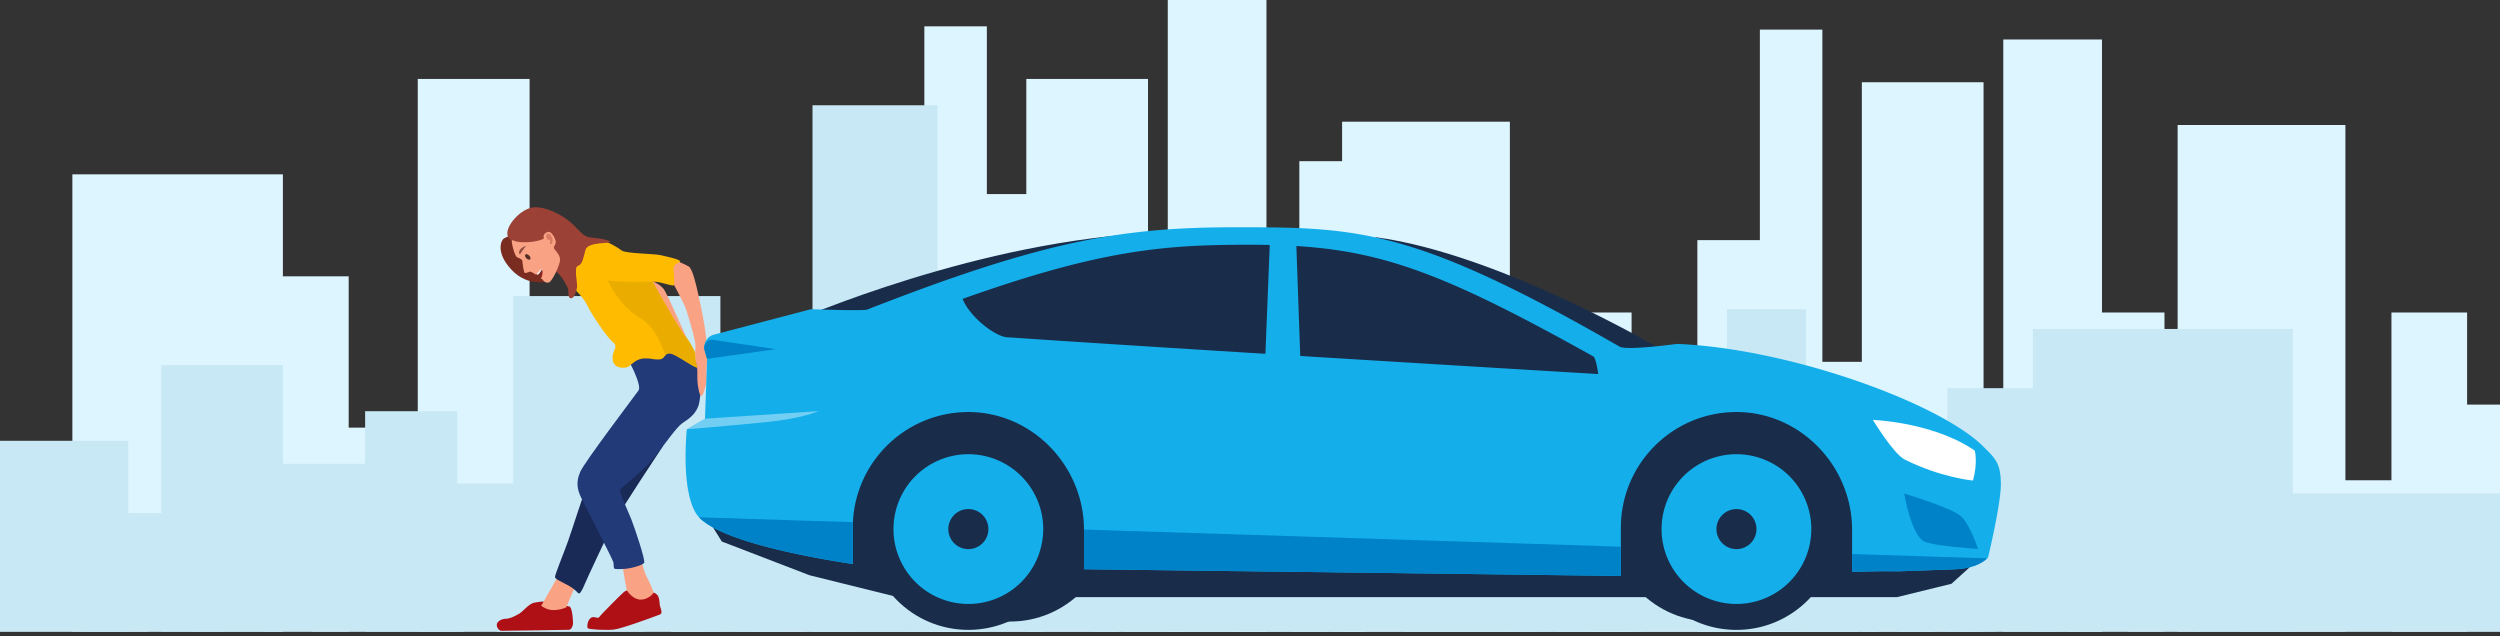 <svg width="283" height="72" fill="none" xmlns="http://www.w3.org/2000/svg" viewBox="0 0 283 72"><rect x="0" y="0" width="283" height="72" fill="#333333" stroke="none"/><path d="M218.953 41.705h-12.661v29.79h12.661v-29.79zM203.313 27.183h-11.171v44.312h11.171V27.183z" fill="#DDF5FF"/><path d="M200.707 45.802h-21.598v25.693h21.598V45.802z" fill="#DDF5FF"/><path d="M210.388 55.11h-12.66v16.385h12.66V55.11zM184.695 35.375h-8.565v36.12h8.565v-36.12zM170.917 13.777h-18.991v57.718h18.991V13.776zM143.362 0h-11.171v71.495h11.171V0zM129.956 8.937h-13.777v62.557h13.777V8.937z" fill="#DDF5FF"/><path d="M179.109 49.152h-20.108v22.342h20.108V49.152zM150.437 32.023h-10.799v39.471h10.799v-39.47z" fill="#DDF5FF"/><path d="M154.533 59.207h-8.192v12.288h8.192V59.207zM223.049 59.207h-8.193v12.288h8.193V59.207zM143.362 46.546H127.35v24.949h16.012v-24.95zM118.041 38.353H82.293v33.141h35.748v-33.14zM16.757 65.91H0v5.585h16.757v-5.586z" fill="#DDF5FF"/><path d="M82.294 57.345h-6.33v14.15h6.33v-14.15z" fill="#DDF5FF"/><path d="M79.314 35.003H56.228v36.492h23.086V35.003z" fill="#DDF5FF"/><path d="M59.952 8.937H47.29v62.557h12.66V8.937z" fill="#DDF5FF"/><path d="M52.504 48.408H35.375v23.087h17.129V48.408z" fill="#DDF5FF"/><path d="M39.471 31.28H29.79v40.215h9.681V31.28z" fill="#DDF5FF"/><path d="M32.023 19.735H8.192v51.76h23.831v-51.76zM111.711 2.979h-7.075v68.515h7.075V2.98zM91.23 49.152h-5.958v22.342h5.958V49.152zM283 45.802h-9.309v25.693H283V45.802z" fill="#DDF5FF"/><path d="M279.276 35.375h-8.564v36.12h8.564v-36.12zM265.499 14.15h-18.991v57.345h18.991V14.15zM237.944 4.469h-11.172v67.026h11.172V4.47zM224.538 9.31h-13.777v62.185h13.777V9.31z" fill="#DDF5FF"/><path d="M273.691 54.366h-20.108v17.13h20.108v-17.13zM245.018 35.375H234.22v36.12h10.798v-36.12z" fill="#DDF5FF"/><path d="M249.114 65.164h-8.192v6.33h8.192v-6.33zM237.943 51.387h-16.011v20.108h16.011V51.387zM212.622 40.96h-35.747v30.535h35.747V40.961zM111.338 42.45H75.963v29.045h35.375V42.45zM176.875 63.675h-6.33v7.82h6.33v-7.82z" fill="#DDF5FF"/><path d="M173.896 38.727h-23.087v32.768h23.087V38.727z" fill="#DDF5FF"/><path d="M154.533 18.246h-7.448v53.249h7.448V18.246z" fill="#DDF5FF"/><path d="M147.085 53.621h-17.128v17.874h17.128V53.62z" fill="#DDF5FF"/><path d="M134.053 34.63h-9.682v36.864h9.682V34.63z" fill="#DDF5FF"/><path d="M126.605 21.97h-23.832v49.525h23.832V21.97zM206.292 3.352h-7.075v68.143h7.075V3.352zM185.812 54.366h-5.958v17.13h5.958v-17.13z" fill="#DDF5FF"/><path d="M14.522 49.898H0v21.597h14.522V49.897zM32.024 41.333H18.246v30.162h13.778V41.333z" fill="#C8E8F5"/><path d="M48.035 52.504H21.597v18.99h26.438v-18.99z" fill="#C8E8F5"/><path d="M25.321 58.09H9.681v13.405h15.64V58.09zM51.76 46.546H41.332v24.949h10.426v-24.95zM81.549 33.513h-23.46v37.981h23.46V33.513zM106.125 11.916h-14.15v59.579h14.15V11.916zM125.861 35.747h-16.757v35.747h16.757V35.747z" fill="#C8E8F5"/><path d="M72.984 54.738H48.036v16.757h24.948V54.738zM96.816 44.312H83.41v27.182h13.405V44.312z" fill="#C8E8F5"/><path d="M88.251 60.696H78.57v10.799h9.681V60.696zM111.711 53.249H91.975v18.246h19.736V53.25zM167.566 48.035h-43.94v23.46h43.94v-23.46zM283 55.855h-34.258v15.64H283v-15.64zM175.758 59.58h-8.192v11.915h8.192V59.579z" fill="#C8E8F5"/><path d="M200.334 46.174h-28.672v25.32h28.672v-25.32z" fill="#C8E8F5"/><path d="M204.43 35.003h-8.936v36.492h8.936V35.003zM226.028 54.366H204.43v17.13h21.598v-17.13z" fill="#C8E8F5"/><path d="M232.73 43.94h-12.288v27.555h12.288V43.939z" fill="#C8E8F5"/><path d="M259.541 37.237h-29.417v34.258h29.417V37.237z" fill="#C8E8F5"/><g clip-path="url(#clip0)"><path d="M64.516 68.676c.261.26.35 1.485.35 1.847 0 .365-.204.755-.45.77-.246.015-7.712.116-7.712.116s-.38-.1-.465-.581c-.086-.48.566-.786 1.046-.786.48 0 1.411-.465 1.791-.8.38-.336.938-.961 1.475-1.032.536-.074.566-.115 1.117-.115.547 0 2.848.58 2.848.58z" fill="#AF1015"/><path d="M65.079 66.442l-.983 2.316s-1.281.589-2.28.13c-.789-.364-.498-.413-.498-.413l1.87-3.273 1.89 1.24z" fill="#FAA284"/><path d="M73.792 67.097c.31-.074.63.175.756.5.123.323.112.856.175 1.057.067.197.317.778 0 .901s-4.357 1.63-5.25 1.717c-.894.085-2.827-.012-2.938-.16-.112-.15-.038-.894.346-1.166.383-.272.767.175.968-.112.197-.287 2.577-2.67 2.778-2.819.205-.148.339-.223.674-.223s2.491.305 2.491.305z" fill="#AF1015"/><path d="M72.649 63.62s.2.986.588 1.734c.387.749.749 1.609.741 1.736-.007.111-.622.789-1.448.789-.827 0-1.441-.845-1.56-1.028-.068-.104-.485-2.696-.485-2.696l2.164-.536z" fill="#FAA284"/><path d="M75.028 50.53s-5.056 7.619-5.686 8.881c-.629 1.263-2.953 6.211-3.139 6.684-.19.47-.476 1.084-.655 1.084-.179 0-.335-.454-1.34-.972-1.006-.517-1.349-.674-1.382-.894-.03-.22 1.035-2.807 1.474-4.047.44-1.24 1.538-4.707 1.914-5.65.377-.941 4.003-7.335 4.003-7.335l4.811 2.25z" fill="#192A57"/><path d="M71.3 41.077c.288.52 1.323 2.625.984 3.116-.339.492-6.126 8.11-6.598 9.213-.477 1.102-.388 1.914.104 2.934.491 1.016 3.578 6.99 3.645 7.31.067.323-.018.71.172.744.186.034 1.016.067 1.731-.085.715-.153 1.393-.358 1.579-.592.186-.239-1.102-4.056-1.46-4.953-.357-.897-1.374-3.053-1.254-3.325.119-.272 2.532-2.033 3.813-3.608 1.28-1.576 2.587-3.523 3.254-3.951.666-.428 1.627-1.069 1.87-2.242.241-1.173.334-3.217.264-3.925-.071-.707-2.871-2.61-4.517-2.498-1.646.111-3.586 1.861-3.586 1.861z" fill="#223A78"/><path d="M73.494 31.7s1.244.369 1.717 1.14c.473.77 2.942 6.375 2.942 6.375l-3.344-3.013-1.315-4.502z" fill="#FAA284"/><path d="M65.886 27.503c1.296-.182 1.967-.312 2.45-.178.485.137 4.987 3.582 4.987 3.582s3.493 6.323 4.275 7.198c.364.406.793 1.165 1.11 1.876 0 .268.036.704.055.894.026.25.138.283.16.749-.625-.153-2.472-1.594-3.102-1.624-.692-.03-.45.693-1.296.693-.841 0-.692-.15-1.597-.12s-1.415.693-1.806.935c-.391.242-1.717.242-1.776-.875-.06-1.113.752-1.266 0-1.929s-2.44-3.22-2.86-4.126c-.42-.905-1.571-2.01-2.23-2.584-.66-.573-1.337-1.635-1.367-2.174-.026-.54 1.702-2.138 2.997-2.317z" fill="#FB0"/><path d="M78.767 40.875c-.019-.19-.056-.63-.056-.894-.317-.711-.745-1.467-1.11-1.877-.756-.841-4.029-6.75-4.263-7.171l-3.277-1.114-1.888.525s1.355 3.947 4.222 5.616c1.635.95 2.466 2.807 2.909 4.278.108-.138.234-.25.517-.238.63.026 2.477 1.47 3.102 1.623-.019-.465-.13-.499-.156-.748z" fill="#EBAC00"/><path d="M76.562 29.53s.82.293 1.397.636c.428.257.808 1.944.975 2.662.157.663.704 3.166.864 4.327.16 1.162.123 1.572.272 1.642.149.071.26.581.209.939-.049.357-.31 1.482-.298 1.977.01.495.026 1.52-.064 1.817-.085.298-.309 1.3-.532 1.3-.224 0-.443-1.333-.443-1.843 0-.507.026-1.583-.112-1.855-.138-.271-.149-1.582-.1-2.003.048-.42-.943-3.973-1.296-4.68-.35-.708-1.21-2.41-1.441-2.693-.228-.28-.492-1.28-.335-1.739.17-.45.904-.488.904-.488z" fill="#FAA284"/><path d="M68.337 27.325c.48.033 1.59.681 2.037 1.031.446.35 3.641.35 4.427.533.786.182 1.97.424 2.163.652.194.23-.737.134-.714.882.022.749.193 1.888-.038 1.9-.23.01-1.173-.303-1.824-.41-.652-.108-6.074.238-6.956-.578-.883-.815-1.393-1.49-1.195-2.148.2-.66.309-1.981 2.1-1.862z" fill="#FB0"/><path d="M62.152 31.815s-2.32.753-4.216-1.243c-1.895-1.996-1.18-3.385-.93-3.549.249-.164.566-.302.99-.357.428-.056 4.074 4.516 4.156 5.15z" fill="#7A2C21"/><path d="M61.303 31.387s-.063-.525.167-.912c.004 0 .298.54-.167.912z" fill="#B22828"/><path d="M60.67 30.989s.138.104.212.134c0 0 .417-.384.533-.83l-.142-.094-.603.79z" fill="#F2F0F2"/><path d="M57.449 26.647c-.246-1.106 1.523-3.02 2.916-3.173 1.392-.149 3.366.901 4.308 1.758.942.856 1.352 1.586 2.186 1.65.834.063 2.144.279 2.208.49.063.217-2.529-.021-2.786.902-.257.92-.342 1.672-.856 1.82-.514.15 0 2.056-.108 2.488-.108.432-.287 1.218-.696 1.18-.41-.037-.201-.811-.35-1.15-1.27-2.852-2.652-2.067-2.964-2.826-.313-.764-3.657-2.245-3.858-3.14z" fill="#9B4135"/><path d="M62.755 28.214s-.171-.402.097-.707c.186-.212-.395-1.166-.804-1.132-.41.033-.525.313-.462.558.067.246-2.357.827-3.597.246-.212-.1.246 1.825.544 1.94.294.116.573.265.592.376.014.116.13 1.412.312 1.412.183 0 .525-.164.607-.164.038 0 .317.152.619.339l.636-.667s.324.44-.063 1.106c.04.037.175.1.19.127.13.212.346.41.707.327.361-.082 1.315-2.07 1.266-2.644-.052-.573-.644-1.117-.644-1.117z" fill="#FAA284"/><path d="M102.922 58.95c0 6.3 5.109 11.41 11.41 11.41 6.3 0 11.409-5.11 11.409-11.41s-5.109-11.409-11.409-11.409c-6.301-.004-11.41 5.105-11.41 11.41zM182.327 58.95c0 6.3 5.109 11.41 11.409 11.41 6.3 0 11.409-5.11 11.409-11.41s-5.109-11.409-11.409-11.409c-6.3-.004-11.409 5.105-11.409 11.41z" fill="#192D4B"/><path d="M85.984 44.48l124.985 1.057 12.575 18.157-2.64 2.39-6.144 1.508H101.612l-9.968-2.472-9.935-3.82-2.514-4.04 6.789-12.78zM182.9 39.87c-1.196-.566-16.034-8.11-20.466-10.184-2.956-1.382-6.914-2.201-6.914-2.201l.219-.63c14.147 1.888 32.534 12.825 32.534 12.825s-4.182.756-5.373.19zM98.685 36.049c1.56-.566 12.233-4.48 18.027-6.554 3.861-1.381 9.041-2.2 9.041-2.2l1.605-.723C107.317 28.32 88.222 37.04 88.222 37.04s8.903-.424 10.463-.99z" fill="#192D4B"/><path d="M77.75 48.59l2.052-1.19.246-6.778-.264-.901a1.47 1.47 0 0 1 1.038-1.84L91.805 35s5.488.201 6.319.06c20.242-7.92 29.104-9.335 41.806-9.335 13.833 0 20.119.126 43.414 13.52.801.462 6.505-.316 6.505-.316 12.884.536 29.928 6.788 34.735 11.692 1.366 1.337 1.888 1.918 1.914 4.137.026 2.22-1.445 8.33-1.445 8.33s-.942 1.255-3.78 1.36c-2.837.1-6.311.226-6.311.226l-2.119-.01-3.187.066v-4.744c0-7.34-6.007-13.483-13.342-13.342-7.109.138-12.832 5.943-12.832 13.085v5.467l-60.774-.76v-4.45c0-7.34-6.007-13.483-13.342-13.342-7.109.138-12.832 5.943-12.832 13.085v4.119c-9.399-1.441-16.284-3.445-17.714-5.683-1.798-2.819-1.069-9.573-1.069-9.573z" fill="#14AFEB"/><path d="M98.209 59.892c0 6.3 5.108 11.41 11.409 11.41 6.3 0 11.409-5.11 11.409-11.41s-5.109-11.41-11.409-11.41c-6.301 0-11.41 5.11-11.41 11.41z" fill="#192D4B"/><path d="M101.143 59.892a8.475 8.475 0 1 0 16.95 0 8.475 8.475 0 0 0-16.95 0z" fill="#14AFEB"/><path d="M109.618 62.16a2.268 2.268 0 1 0 0-4.537 2.268 2.268 0 0 0 0 4.537zM185.156 59.892c0 6.3 5.109 11.41 11.41 11.41 6.3 0 11.409-5.11 11.409-11.41s-5.109-11.41-11.409-11.41c-6.301 0-11.41 5.11-11.41 11.41z" fill="#192D4B"/><path d="M188.09 59.892a8.475 8.475 0 1 0 16.95 0 8.475 8.475 0 0 0-16.95 0z" fill="#14AFEB"/><path d="M194.302 59.892a2.267 2.267 0 0 0 2.267 2.268 2.263 2.263 0 0 0 2.264-2.268 2.26 2.26 0 0 0-2.264-2.264 2.264 2.264 0 0 0-2.267 2.264zM108.962 33.834c15.513-5.526 22.722-6.1 31.875-6.13 13.674-.044 20.276 1.889 39.564 12.665.294.287.518 1.974.518 1.974s-47.812-2.849-66.956-4.17c-1.288-.09-4.152-2.239-5.001-4.339z" fill="#192D4B"/><path d="M96.533 59.729v4.118c-8.851-1.355-15.468-3.21-17.405-5.291l17.42.555c-.011.204-.015.41-.015.618zM209.655 64.726v-2.011l15.293.488c-.313.312-1.367 1.158-3.675 1.24-2.838.1-6.312.227-6.312.227l-2.119-.011-3.187.067zM122.707 59.944l60.774 1.937v3.314l-60.774-.76v-4.49z" fill="#0082C8"/><path d="M79.27 58.697l-.011-.01s-.004-.005-.004-.008c.004.007.011.014.015.018zM80.469 59.568l.134.079-.134-.079zM80.107 59.349l.216.134a3.428 3.428 0 0 1-.216-.134zM80.774 59.743zM79.385 58.806l.063.055c-.022-.022-.04-.037-.063-.055zM79.877 59.192l.1.067a1.168 1.168 0 0 1-.1-.067zM79.668 59.04l.074.056-.074-.056z" fill="#000"/><path d="M212.008 47.53s2.331 3.853 3.616 4.494c3.962 1.98 7.499 2.368 7.719 2.368.566-2.06.201-3.381.201-3.381-2.812-1.962-7.168-3.202-11.536-3.482z" fill="#fff"/><path d="M222.036 58.484c1.05 1.058 1.873 3.66 1.873 3.66s-4.994-.327-6.074-.841c-1.497-.715-2.282-5.433-2.282-5.433s5.518 1.642 6.483 2.614z" fill="#0082C8"/><path opacity=".4" d="M77.75 48.591l2.052-1.192 12.84-.856s-1.78.834-5.977 1.247c-5.455.537-8.915.801-8.915.801z" fill="#fff"/><path d="M80.044 40.623l-.294-.995a.909.909 0 0 1 1.006-1.154l7.078 1.05-7.79 1.099z" fill="#0082C8"/><path d="M147.368 45.459h-4.338l.741-18.604h2.942l.655 18.604z" fill="#14AFEB"/><path d="M61.556 26.614s-.153.238.335.852c.484.615.666.522.726.5 0 0 .633-.362-.022-1.356-.548-.823-1.04.004-1.04.004z" fill="#FAA284"/><path d="M62.248 27.575s.179-.544-.286-.443c0 0-.324-.51.01-.66.336-.149.533.432.567.559.07.272-.034.797-.29.544z" fill="#DB7C65"/><path d="M59.899 28.926c-.153-.149-.343-.201-.428-.112-.086.086-.034.28.119.429.153.149.342.2.428.111.086-.09.03-.279-.119-.428z" fill="#502F26"/><path d="M59.556 27.827c-.026.019-.834.242-.793.827.008.09.108.115.108.115.25-.417.685-.942.685-.942z" fill="#89493D"/></g><defs><clipPath id="clip0"><path fill="#fff" transform="translate(56.227 23.459)" d="M0 0h170.269v47.954H0z"/></clipPath></defs></svg>